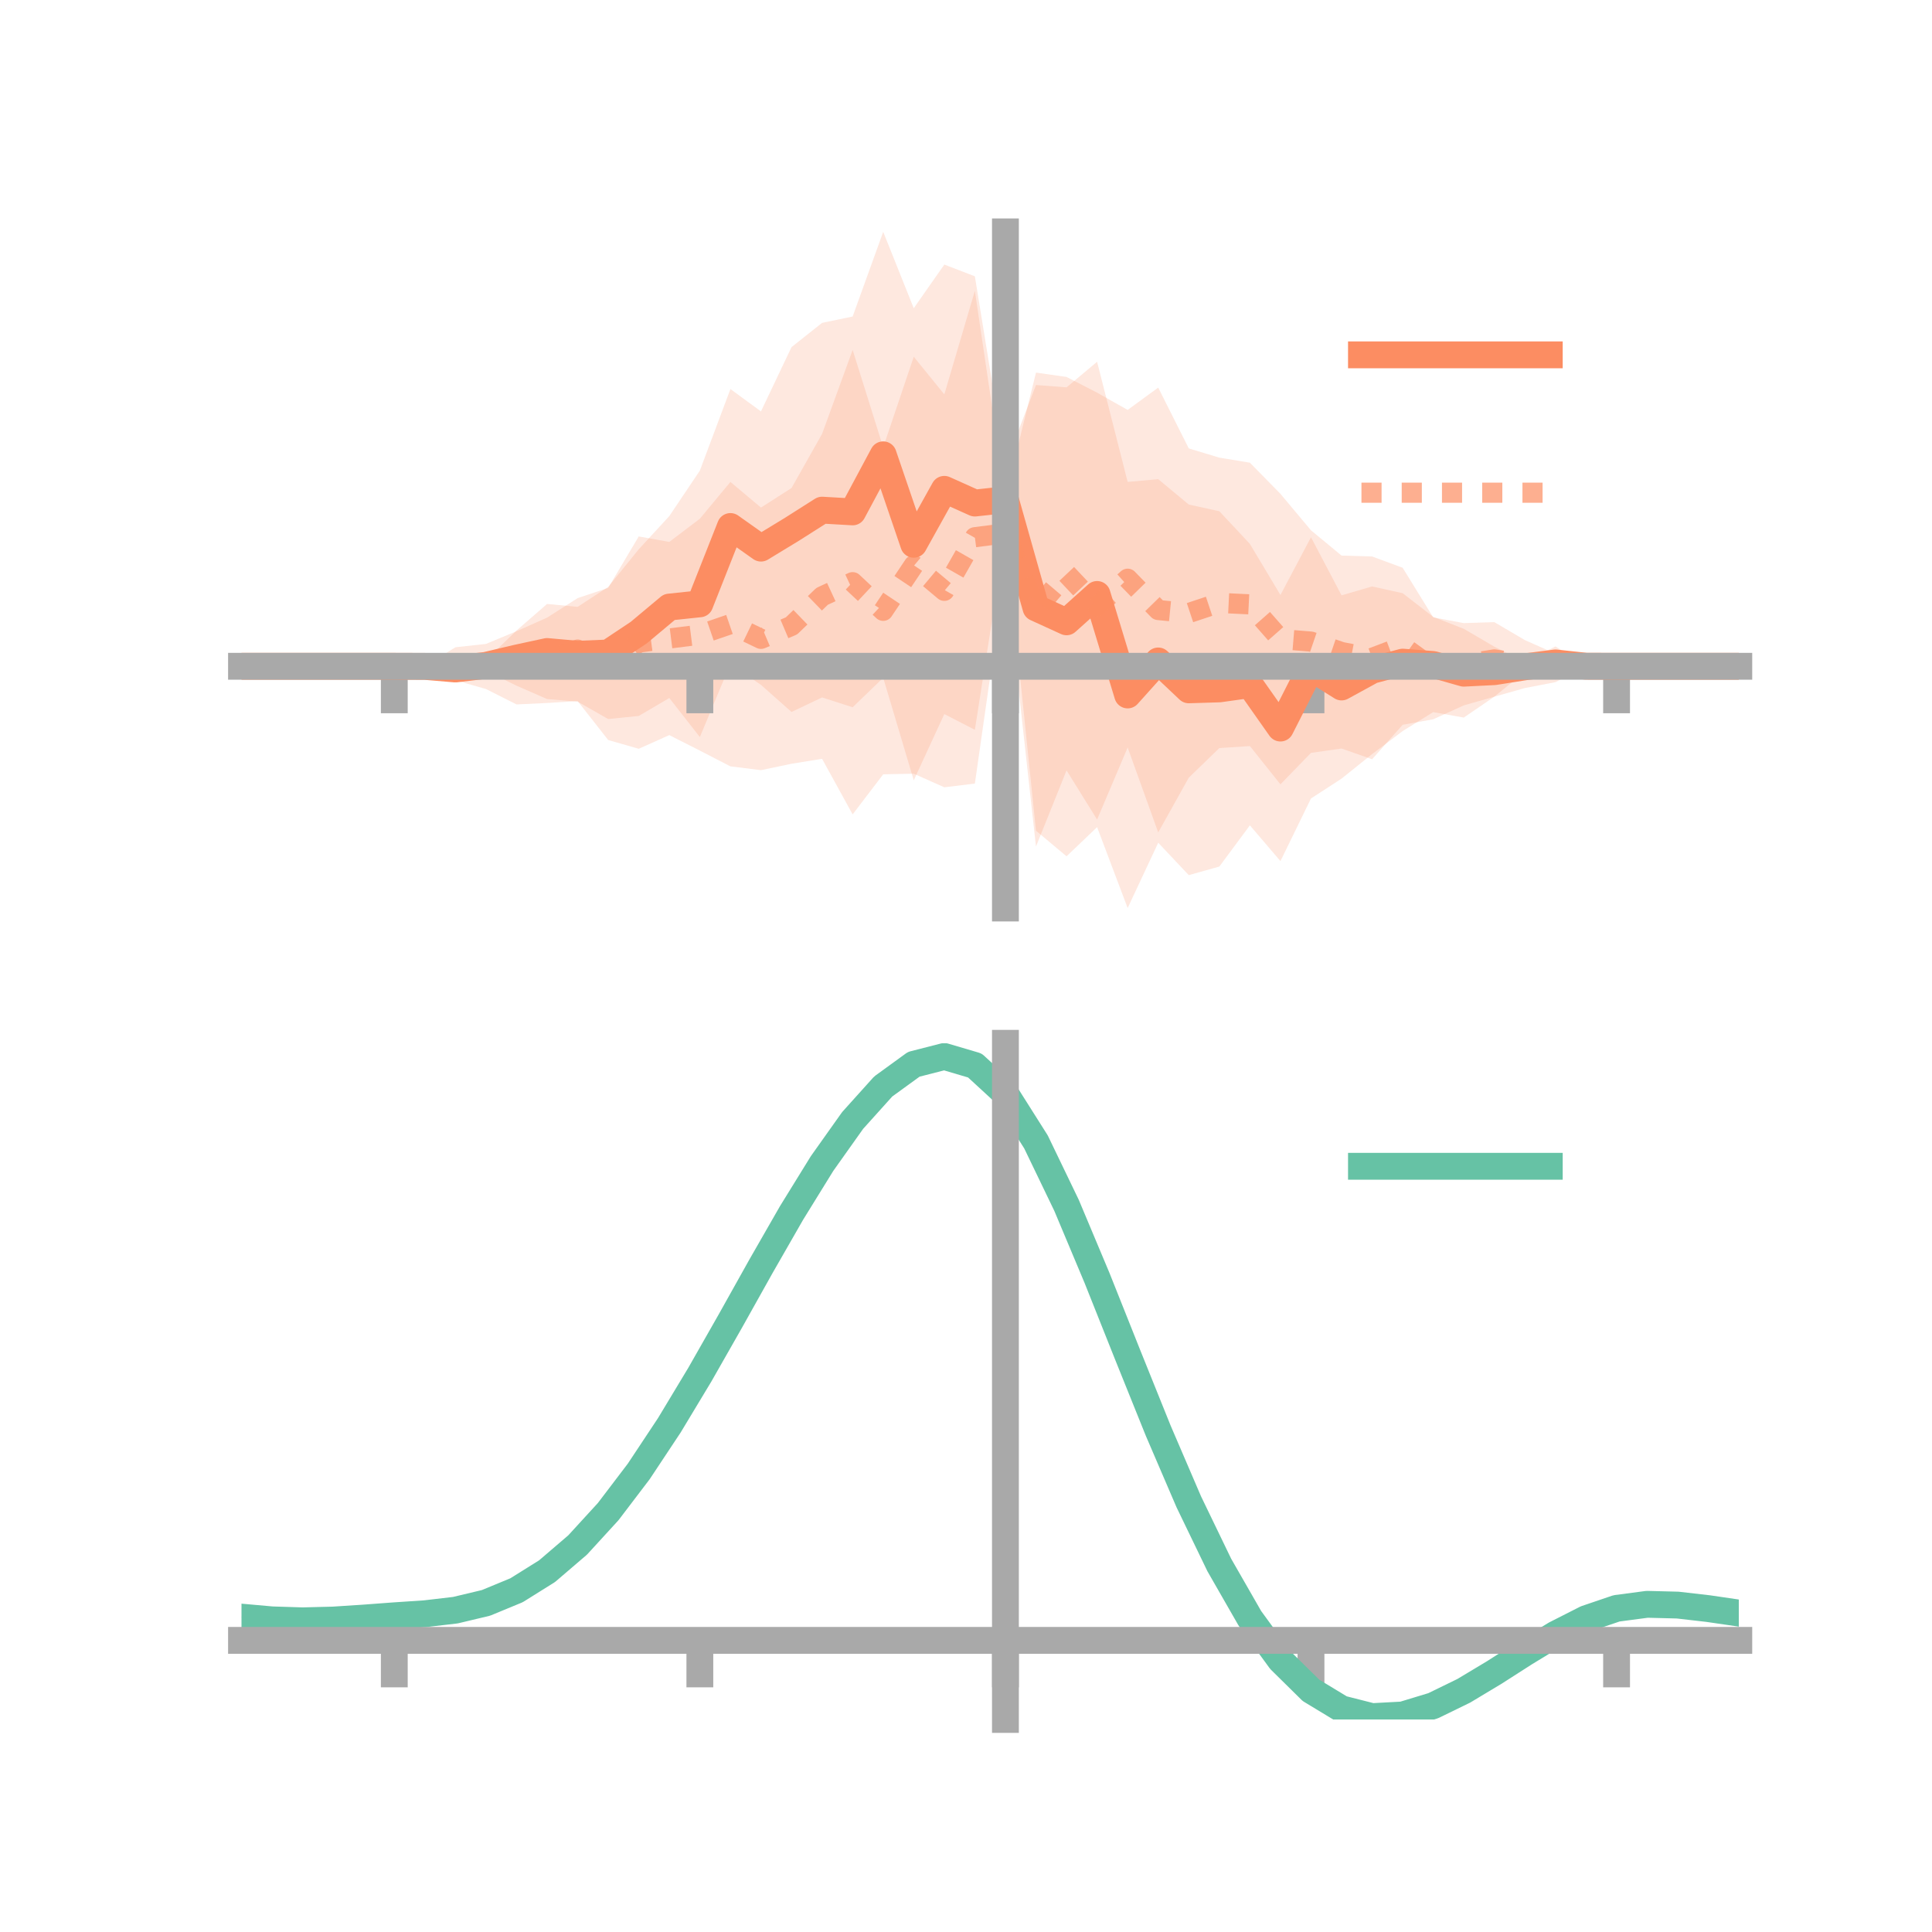 <?xml version="1.0" encoding="utf-8" standalone="no"?>
<!DOCTYPE svg PUBLIC "-//W3C//DTD SVG 1.1//EN"
  "http://www.w3.org/Graphics/SVG/1.1/DTD/svg11.dtd">
<!-- Created with matplotlib (https://matplotlib.org/) -->
<svg height="144pt" version="1.1" viewBox="0 0 144 144" width="144pt" xmlns="http://www.w3.org/2000/svg" xmlns:xlink="http://www.w3.org/1999/xlink">
 <defs>
  <style type="text/css">*{stroke-linecap:butt;stroke-linejoin:round;}</style>
 </defs>
 <g id="figure_1">
  <g id="patch_1">
   <path d="M 0 144 
L 144 144 
L 144 0 
L 0 0 
z
" style="fill:none;"/>
  </g>
  <g id="axes_1">
   <g id="patch_2">
    <path d="M 18 67.68 
L 129.6 67.68 
L 129.6 17.28 
L 18 17.28 
z
" style="fill:none;"/>
   </g>
   <g id="PolyCollection_1">
    <path clip-path="url(#p3823446e09)" d="M 18 49.662 
L 18 49.662 
L 20.278 49.662 
L 22.555 49.662 
L 24.833 49.662 
L 27.11 49.662 
L 29.388 49.662 
L 31.665 49.638 
L 33.943 48.881 
L 36.22 49.204 
L 38.498 46.997 
L 40.776 45.016 
L 43.053 45.231 
L 45.331 43.746 
L 47.608 40.942 
L 49.886 38.467 
L 52.163 35.077 
L 54.441 28.998 
L 56.718 30.663 
L 58.996 25.872 
L 61.273 24.065 
L 63.551 23.592 
L 65.829 17.28 
L 68.106 22.973 
L 70.384 19.72 
L 72.661 20.595 
L 74.939 34.622 
L 77.216 28.696 
L 79.494 28.872 
L 81.771 26.965 
L 84.049 35.919 
L 86.327 35.715 
L 88.604 37.606 
L 90.882 38.105 
L 93.159 40.539 
L 95.437 44.348 
L 97.714 40.043 
L 99.992 44.374 
L 102.269 43.71 
L 104.547 44.215 
L 106.824 45.979 
L 109.102 46.868 
L 111.38 48.199 
L 113.657 49.342 
L 115.935 48.181 
L 118.212 49.617 
L 120.49 49.662 
L 122.767 49.662 
L 125.045 49.662 
L 127.322 49.662 
L 129.6 49.662 
L 129.6 49.662 
L 129.6 49.662 
L 127.322 49.662 
L 125.045 49.662 
L 122.767 49.662 
L 120.49 49.662 
L 118.212 49.692 
L 115.935 50.64 
L 113.657 50.062 
L 111.38 51.925 
L 109.102 53.484 
L 106.824 53.076 
L 104.547 54.489 
L 102.269 56.205 
L 99.992 58.035 
L 97.714 59.513 
L 95.437 64.182 
L 93.159 61.516 
L 90.882 64.588 
L 88.604 65.227 
L 86.327 62.812 
L 84.049 67.68 
L 81.771 61.649 
L 79.494 63.824 
L 77.216 61.916 
L 74.939 39.874 
L 72.661 54.395 
L 70.384 53.223 
L 68.106 58.161 
L 65.829 50.519 
L 63.551 52.716 
L 61.273 51.982 
L 58.996 53.066 
L 56.718 51.046 
L 54.441 49.485 
L 52.163 54.936 
L 49.886 52.026 
L 47.608 53.363 
L 45.331 53.593 
L 43.053 52.296 
L 40.776 52.102 
L 38.498 51.107 
L 36.22 49.981 
L 33.943 50.845 
L 31.665 49.699 
L 29.388 49.662 
L 27.11 49.662 
L 24.833 49.662 
L 22.555 49.662 
L 20.278 49.662 
L 18 49.662 
z
" style="fill:#fc8d62;fill-opacity:0.2;"/>
   </g>
   <g id="PolyCollection_2">
    <path clip-path="url(#p3823446e09)" d="M 18 49.662 
L 18 49.662 
L 20.278 49.662 
L 22.555 49.662 
L 24.833 49.662 
L 27.11 49.662 
L 29.388 49.662 
L 31.665 49.662 
L 33.943 48.243 
L 36.22 47.994 
L 38.498 47.048 
L 40.776 46.034 
L 43.053 44.581 
L 45.331 43.819 
L 47.608 39.983 
L 49.886 40.392 
L 52.163 38.663 
L 54.441 35.92 
L 56.718 37.831 
L 58.996 36.373 
L 61.273 32.34 
L 63.551 26.084 
L 65.829 33.342 
L 68.106 26.59 
L 70.384 29.395 
L 72.661 21.675 
L 74.939 37.029 
L 77.216 27.771 
L 79.494 28.095 
L 81.771 29.267 
L 84.049 30.554 
L 86.327 28.889 
L 88.604 33.422 
L 90.882 34.11 
L 93.159 34.486 
L 95.437 36.808 
L 97.714 39.528 
L 99.992 41.409 
L 102.269 41.477 
L 104.547 42.319 
L 106.824 46.016 
L 109.102 46.443 
L 111.38 46.371 
L 113.657 47.71 
L 115.935 48.721 
L 118.212 49.662 
L 120.49 49.662 
L 122.767 49.662 
L 125.045 49.662 
L 127.322 49.662 
L 129.6 49.662 
L 129.6 49.662 
L 129.6 49.662 
L 127.322 49.662 
L 125.045 49.662 
L 122.767 49.662 
L 120.49 49.662 
L 118.212 49.662 
L 115.935 50.843 
L 113.657 51.283 
L 111.38 51.927 
L 109.102 52.576 
L 106.824 53.611 
L 104.547 54.02 
L 102.269 56.59 
L 99.992 55.791 
L 97.714 56.114 
L 95.437 58.46 
L 93.159 55.606 
L 90.882 55.758 
L 88.604 57.964 
L 86.327 62.045 
L 84.049 55.715 
L 81.771 61.083 
L 79.494 57.421 
L 77.216 63.099 
L 74.939 42.467 
L 72.661 58.404 
L 70.384 58.681 
L 68.106 57.667 
L 65.829 57.713 
L 63.551 60.701 
L 61.273 56.558 
L 58.996 56.926 
L 56.718 57.403 
L 54.441 57.12 
L 52.163 55.945 
L 49.886 54.791 
L 47.608 55.81 
L 45.331 55.158 
L 43.053 52.253 
L 40.776 52.397 
L 38.498 52.504 
L 36.22 51.355 
L 33.943 50.706 
L 31.665 49.662 
L 29.388 49.662 
L 27.11 49.662 
L 24.833 49.662 
L 22.555 49.662 
L 20.278 49.662 
L 18 49.662 
z
" style="fill:#fc8d62;fill-opacity:0.2;"/>
   </g>
   <g id="matplotlib.axis_1">
    <g id="xtick_1">
     <g id="line2d_1">
      <defs>
       <path d="M 0 0 
L 0 3.5 
" id="mb3a6750d74" style="stroke:#a9a9a9;stroke-width:2;"/>
      </defs>
      <g>
       <use style="fill:#a9a9a9;stroke:#a9a9a9;stroke-width:2;" x="29.388" xlink:href="#mb3a6750d74" y="49.662"/>
      </g>
     </g>
    </g>
    <g id="xtick_2">
     <g id="line2d_2">
      <g>
       <use style="fill:#a9a9a9;stroke:#a9a9a9;stroke-width:2;" x="52.163" xlink:href="#mb3a6750d74" y="49.662"/>
      </g>
     </g>
    </g>
    <g id="xtick_3">
     <g id="line2d_3">
      <g>
       <use style="fill:#a9a9a9;stroke:#a9a9a9;stroke-width:2;" x="74.939" xlink:href="#mb3a6750d74" y="49.662"/>
      </g>
     </g>
    </g>
    <g id="xtick_4">
     <g id="line2d_4">
      <g>
       <use style="fill:#a9a9a9;stroke:#a9a9a9;stroke-width:2;" x="97.714" xlink:href="#mb3a6750d74" y="49.662"/>
      </g>
     </g>
    </g>
    <g id="xtick_5">
     <g id="line2d_5">
      <g>
       <use style="fill:#a9a9a9;stroke:#a9a9a9;stroke-width:2;" x="120.49" xlink:href="#mb3a6750d74" y="49.662"/>
      </g>
     </g>
    </g>
   </g>
   <g id="matplotlib.axis_2"/>
   <g id="line2d_6">
    <path clip-path="url(#p3823446e09)" d="M 18 49.662 
L 20.278 49.662 
L 22.555 49.662 
L 24.833 49.662 
L 27.11 49.662 
L 29.388 49.662 
L 31.665 49.669 
L 33.943 49.863 
L 36.22 49.592 
L 38.498 49.052 
L 40.776 48.559 
L 43.053 48.763 
L 45.331 48.669 
L 47.608 47.153 
L 49.886 45.247 
L 52.163 45.007 
L 54.441 39.242 
L 56.718 40.854 
L 58.996 39.469 
L 61.273 38.023 
L 63.551 38.154 
L 65.829 33.899 
L 68.106 40.567 
L 70.384 36.472 
L 72.661 37.495 
L 74.939 37.248 
L 77.216 45.306 
L 79.494 46.348 
L 81.771 44.307 
L 84.049 51.799 
L 86.327 49.263 
L 88.604 51.417 
L 90.882 51.347 
L 93.159 51.028 
L 95.437 54.265 
L 97.714 49.778 
L 99.992 51.204 
L 102.269 49.958 
L 104.547 49.352 
L 106.824 49.528 
L 109.102 50.176 
L 111.38 50.062 
L 113.657 49.702 
L 115.935 49.411 
L 118.212 49.655 
L 120.49 49.662 
L 122.767 49.662 
L 125.045 49.662 
L 127.322 49.662 
L 129.6 49.662 
" style="fill:none;stroke:#fc8d62;stroke-linecap:square;stroke-width:2;"/>
   </g>
   <g id="line2d_7">
    <path clip-path="url(#p3823446e09)" d="M 18 49.662 
L 20.278 49.662 
L 22.555 49.662 
L 24.833 49.662 
L 27.11 49.662 
L 29.388 49.662 
L 31.665 49.662 
L 33.943 49.474 
L 36.22 49.675 
L 38.498 49.776 
L 40.776 49.216 
L 43.053 48.417 
L 45.331 49.489 
L 47.608 47.896 
L 49.886 47.591 
L 52.163 47.304 
L 54.441 46.52 
L 56.718 47.617 
L 58.996 46.649 
L 61.273 44.449 
L 63.551 43.392 
L 65.829 45.527 
L 68.106 42.129 
L 70.384 44.038 
L 72.661 40.04 
L 74.939 39.748 
L 77.216 45.435 
L 79.494 42.758 
L 81.771 45.175 
L 84.049 43.135 
L 86.327 45.467 
L 88.604 45.693 
L 90.882 44.934 
L 93.159 45.046 
L 95.437 47.634 
L 97.714 47.821 
L 99.992 48.6 
L 102.269 49.034 
L 104.547 48.17 
L 106.824 49.813 
L 109.102 49.509 
L 111.38 49.149 
L 113.657 49.496 
L 115.935 49.782 
L 118.212 49.662 
L 120.49 49.662 
L 122.767 49.662 
L 125.045 49.662 
L 127.322 49.662 
L 129.6 49.662 
" style="fill:none;stroke:#fc8d62;stroke-dasharray:1.5,1.5;stroke-dashoffset:0;stroke-opacity:0.7;stroke-width:1.5;"/>
   </g>
   <g id="patch_3">
    <path d="M 74.939 67.68 
L 74.939 17.28 
" style="fill:none;stroke:#a9a9a9;stroke-linecap:square;stroke-linejoin:miter;stroke-width:2;"/>
   </g>
   <g id="patch_4">
    <path d="M 129.6 67.68 
L 129.6 17.28 
" style="fill:none;"/>
   </g>
   <g id="patch_5">
    <path d="M 18 49.662 
L 129.6 49.662 
" style="fill:none;stroke:#a9a9a9;stroke-linecap:square;stroke-linejoin:miter;stroke-width:2;"/>
   </g>
   <g id="patch_6">
    <path d="M 18 17.28 
L 129.6 17.28 
" style="fill:none;"/>
   </g>
   <g id="legend_1">
    <g id="line2d_8">
     <path d="M 101.475 26.449 
L 115.475 26.449 
" style="fill:none;stroke:#fc8d62;stroke-linecap:square;stroke-width:2;"/>
    </g>
    <g id="line2d_9"/>
    <g id="text_1">
     <!--   -->
     <g transform="translate(121.075 28.899)scale(0.07 -0.07)">
      <defs>
       <path id="DejaVuSans-32"/>
      </defs>
      <use xlink:href="#DejaVuSans-32"/>
     </g>
    </g>
    <g id="line2d_10">
     <path d="M 101.475 36.724 
L 115.475 36.724 
" style="fill:none;stroke:#fc8d62;stroke-dasharray:1.5,1.5;stroke-dashoffset:0;stroke-opacity:0.7;stroke-width:1.5;"/>
    </g>
    <g id="line2d_11"/>
    <g id="text_2">
     <!--   -->
     <g transform="translate(121.075 39.174)scale(0.07 -0.07)">
      <use xlink:href="#DejaVuSans-32"/>
     </g>
    </g>
   </g>
  </g>
  <g id="axes_2">
   <g id="patch_7">
    <path d="M 18 128.16 
L 129.6 128.16 
L 129.6 77.76 
L 18 77.76 
z
" style="fill:none;"/>
   </g>
   <g id="PolyCollection_3">
    <path clip-path="url(#p26cc500c91)" d="M 18 120.573 
L 18 120.491 
L 20.278 120.704 
L 22.555 120.776 
L 24.833 120.711 
L 27.11 120.554 
L 29.388 120.376 
L 31.665 120.22 
L 33.943 119.947 
L 36.22 119.398 
L 38.498 118.446 
L 40.776 117 
L 43.053 115.008 
L 45.331 112.463 
L 47.608 109.397 
L 49.886 105.876 
L 52.163 102.001 
L 54.441 97.902 
L 56.718 93.733 
L 58.996 89.669 
L 61.273 85.899 
L 63.551 82.622 
L 65.829 80.04 
L 68.106 78.354 
L 70.384 77.76 
L 72.661 78.444 
L 74.939 80.574 
L 77.216 84.23 
L 79.494 89.03 
L 81.771 94.538 
L 84.049 100.346 
L 86.327 106.094 
L 88.604 111.485 
L 90.882 116.282 
L 93.159 120.319 
L 95.437 123.491 
L 97.714 125.762 
L 99.992 127.152 
L 102.269 127.734 
L 104.547 127.617 
L 106.824 126.937 
L 109.102 125.844 
L 111.38 124.5 
L 113.657 123.067 
L 115.935 121.703 
L 118.212 120.562 
L 120.49 119.793 
L 122.767 119.495 
L 125.045 119.558 
L 127.322 119.83 
L 129.6 120.176 
L 129.6 120.283 
L 129.6 120.283 
L 127.322 119.962 
L 125.045 119.709 
L 122.767 119.657 
L 120.49 119.96 
L 118.212 120.741 
L 115.935 121.912 
L 113.657 123.322 
L 111.38 124.808 
L 109.102 126.2 
L 106.824 127.329 
L 104.547 128.032 
L 102.269 128.16 
L 99.992 127.587 
L 97.714 126.219 
L 95.437 124.001 
L 93.159 120.923 
L 90.882 117.02 
L 88.604 112.385 
L 86.327 107.175 
L 84.049 101.615 
L 81.771 95.99 
L 79.494 90.65 
L 77.216 85.993 
L 74.939 82.448 
L 72.661 80.386 
L 70.384 79.726 
L 68.106 80.3 
L 65.829 81.923 
L 63.551 84.402 
L 61.273 87.543 
L 58.996 91.149 
L 56.718 95.03 
L 54.441 99.005 
L 52.163 102.909 
L 49.886 106.597 
L 47.608 109.948 
L 45.331 112.869 
L 43.053 115.299 
L 40.776 117.211 
L 38.498 118.612 
L 36.22 119.541 
L 33.943 120.078 
L 31.665 120.341 
L 29.388 120.486 
L 27.11 120.648 
L 24.833 120.786 
L 22.555 120.836 
L 20.278 120.766 
L 18 120.573 
z
" style="fill:#66c2a5;fill-opacity:0.2;"/>
   </g>
   <g id="matplotlib.axis_3">
    <g id="xtick_6">
     <g id="line2d_12">
      <g>
       <use style="fill:#a9a9a9;stroke:#a9a9a9;stroke-width:2;" x="29.388" xlink:href="#mb3a6750d74" y="122.263"/>
      </g>
     </g>
    </g>
    <g id="xtick_7">
     <g id="line2d_13">
      <g>
       <use style="fill:#a9a9a9;stroke:#a9a9a9;stroke-width:2;" x="52.163" xlink:href="#mb3a6750d74" y="122.263"/>
      </g>
     </g>
    </g>
    <g id="xtick_8">
     <g id="line2d_14">
      <g>
       <use style="fill:#a9a9a9;stroke:#a9a9a9;stroke-width:2;" x="74.939" xlink:href="#mb3a6750d74" y="122.263"/>
      </g>
     </g>
    </g>
    <g id="xtick_9">
     <g id="line2d_15">
      <g>
       <use style="fill:#a9a9a9;stroke:#a9a9a9;stroke-width:2;" x="97.714" xlink:href="#mb3a6750d74" y="122.263"/>
      </g>
     </g>
    </g>
    <g id="xtick_10">
     <g id="line2d_16">
      <g>
       <use style="fill:#a9a9a9;stroke:#a9a9a9;stroke-width:2;" x="120.49" xlink:href="#mb3a6750d74" y="122.263"/>
      </g>
     </g>
    </g>
   </g>
   <g id="matplotlib.axis_4"/>
   <g id="line2d_17">
    <path clip-path="url(#p26cc500c91)" d="M 18 120.532 
L 20.278 120.735 
L 22.555 120.806 
L 24.833 120.749 
L 27.11 120.601 
L 29.388 120.431 
L 31.665 120.28 
L 33.943 120.013 
L 36.22 119.47 
L 38.498 118.529 
L 40.776 117.105 
L 43.053 115.154 
L 45.331 112.666 
L 47.608 109.672 
L 49.886 106.236 
L 52.163 102.455 
L 54.441 98.454 
L 56.718 94.382 
L 58.996 90.409 
L 61.273 86.721 
L 63.551 83.512 
L 65.829 80.981 
L 68.106 79.327 
L 70.384 78.743 
L 72.661 79.415 
L 74.939 81.511 
L 77.216 85.111 
L 79.494 89.84 
L 81.771 95.264 
L 84.049 100.98 
L 86.327 106.635 
L 88.604 111.935 
L 90.882 116.651 
L 93.159 120.621 
L 95.437 123.746 
L 97.714 125.99 
L 99.992 127.369 
L 102.269 127.947 
L 104.547 127.824 
L 106.824 127.133 
L 109.102 126.022 
L 111.38 124.654 
L 113.657 123.195 
L 115.935 121.808 
L 118.212 120.651 
L 120.49 119.877 
L 122.767 119.576 
L 125.045 119.634 
L 127.322 119.896 
L 129.6 120.229 
" style="fill:none;stroke:#66c2a5;stroke-linecap:square;stroke-width:2;"/>
   </g>
   <g id="patch_8">
    <path d="M 74.939 128.16 
L 74.939 77.76 
" style="fill:none;stroke:#a9a9a9;stroke-linecap:square;stroke-linejoin:miter;stroke-width:2;"/>
   </g>
   <g id="patch_9">
    <path d="M 129.6 128.16 
L 129.6 77.76 
" style="fill:none;"/>
   </g>
   <g id="patch_10">
    <path d="M 18 122.263 
L 129.6 122.263 
" style="fill:none;stroke:#a9a9a9;stroke-linecap:square;stroke-linejoin:miter;stroke-width:2;"/>
   </g>
   <g id="patch_11">
    <path d="M 18 77.76 
L 129.6 77.76 
" style="fill:none;"/>
   </g>
   <g id="legend_2">
    <g id="line2d_18">
     <path d="M 101.475 86.929 
L 115.475 86.929 
" style="fill:none;stroke:#66c2a5;stroke-linecap:square;stroke-width:2;"/>
    </g>
    <g id="line2d_19"/>
    <g id="text_3">
     <!--   -->
     <g transform="translate(121.075 89.379)scale(0.07 -0.07)">
      <use xlink:href="#DejaVuSans-32"/>
     </g>
    </g>
   </g>
  </g>
 </g>
 <defs>
  <clipPath id="p3823446e09">
   <rect height="50.4" width="111.6" x="18" y="17.28"/>
  </clipPath>
  <clipPath id="p26cc500c91">
   <rect height="50.4" width="111.6" x="18" y="77.76"/>
  </clipPath>
 </defs>
</svg>
